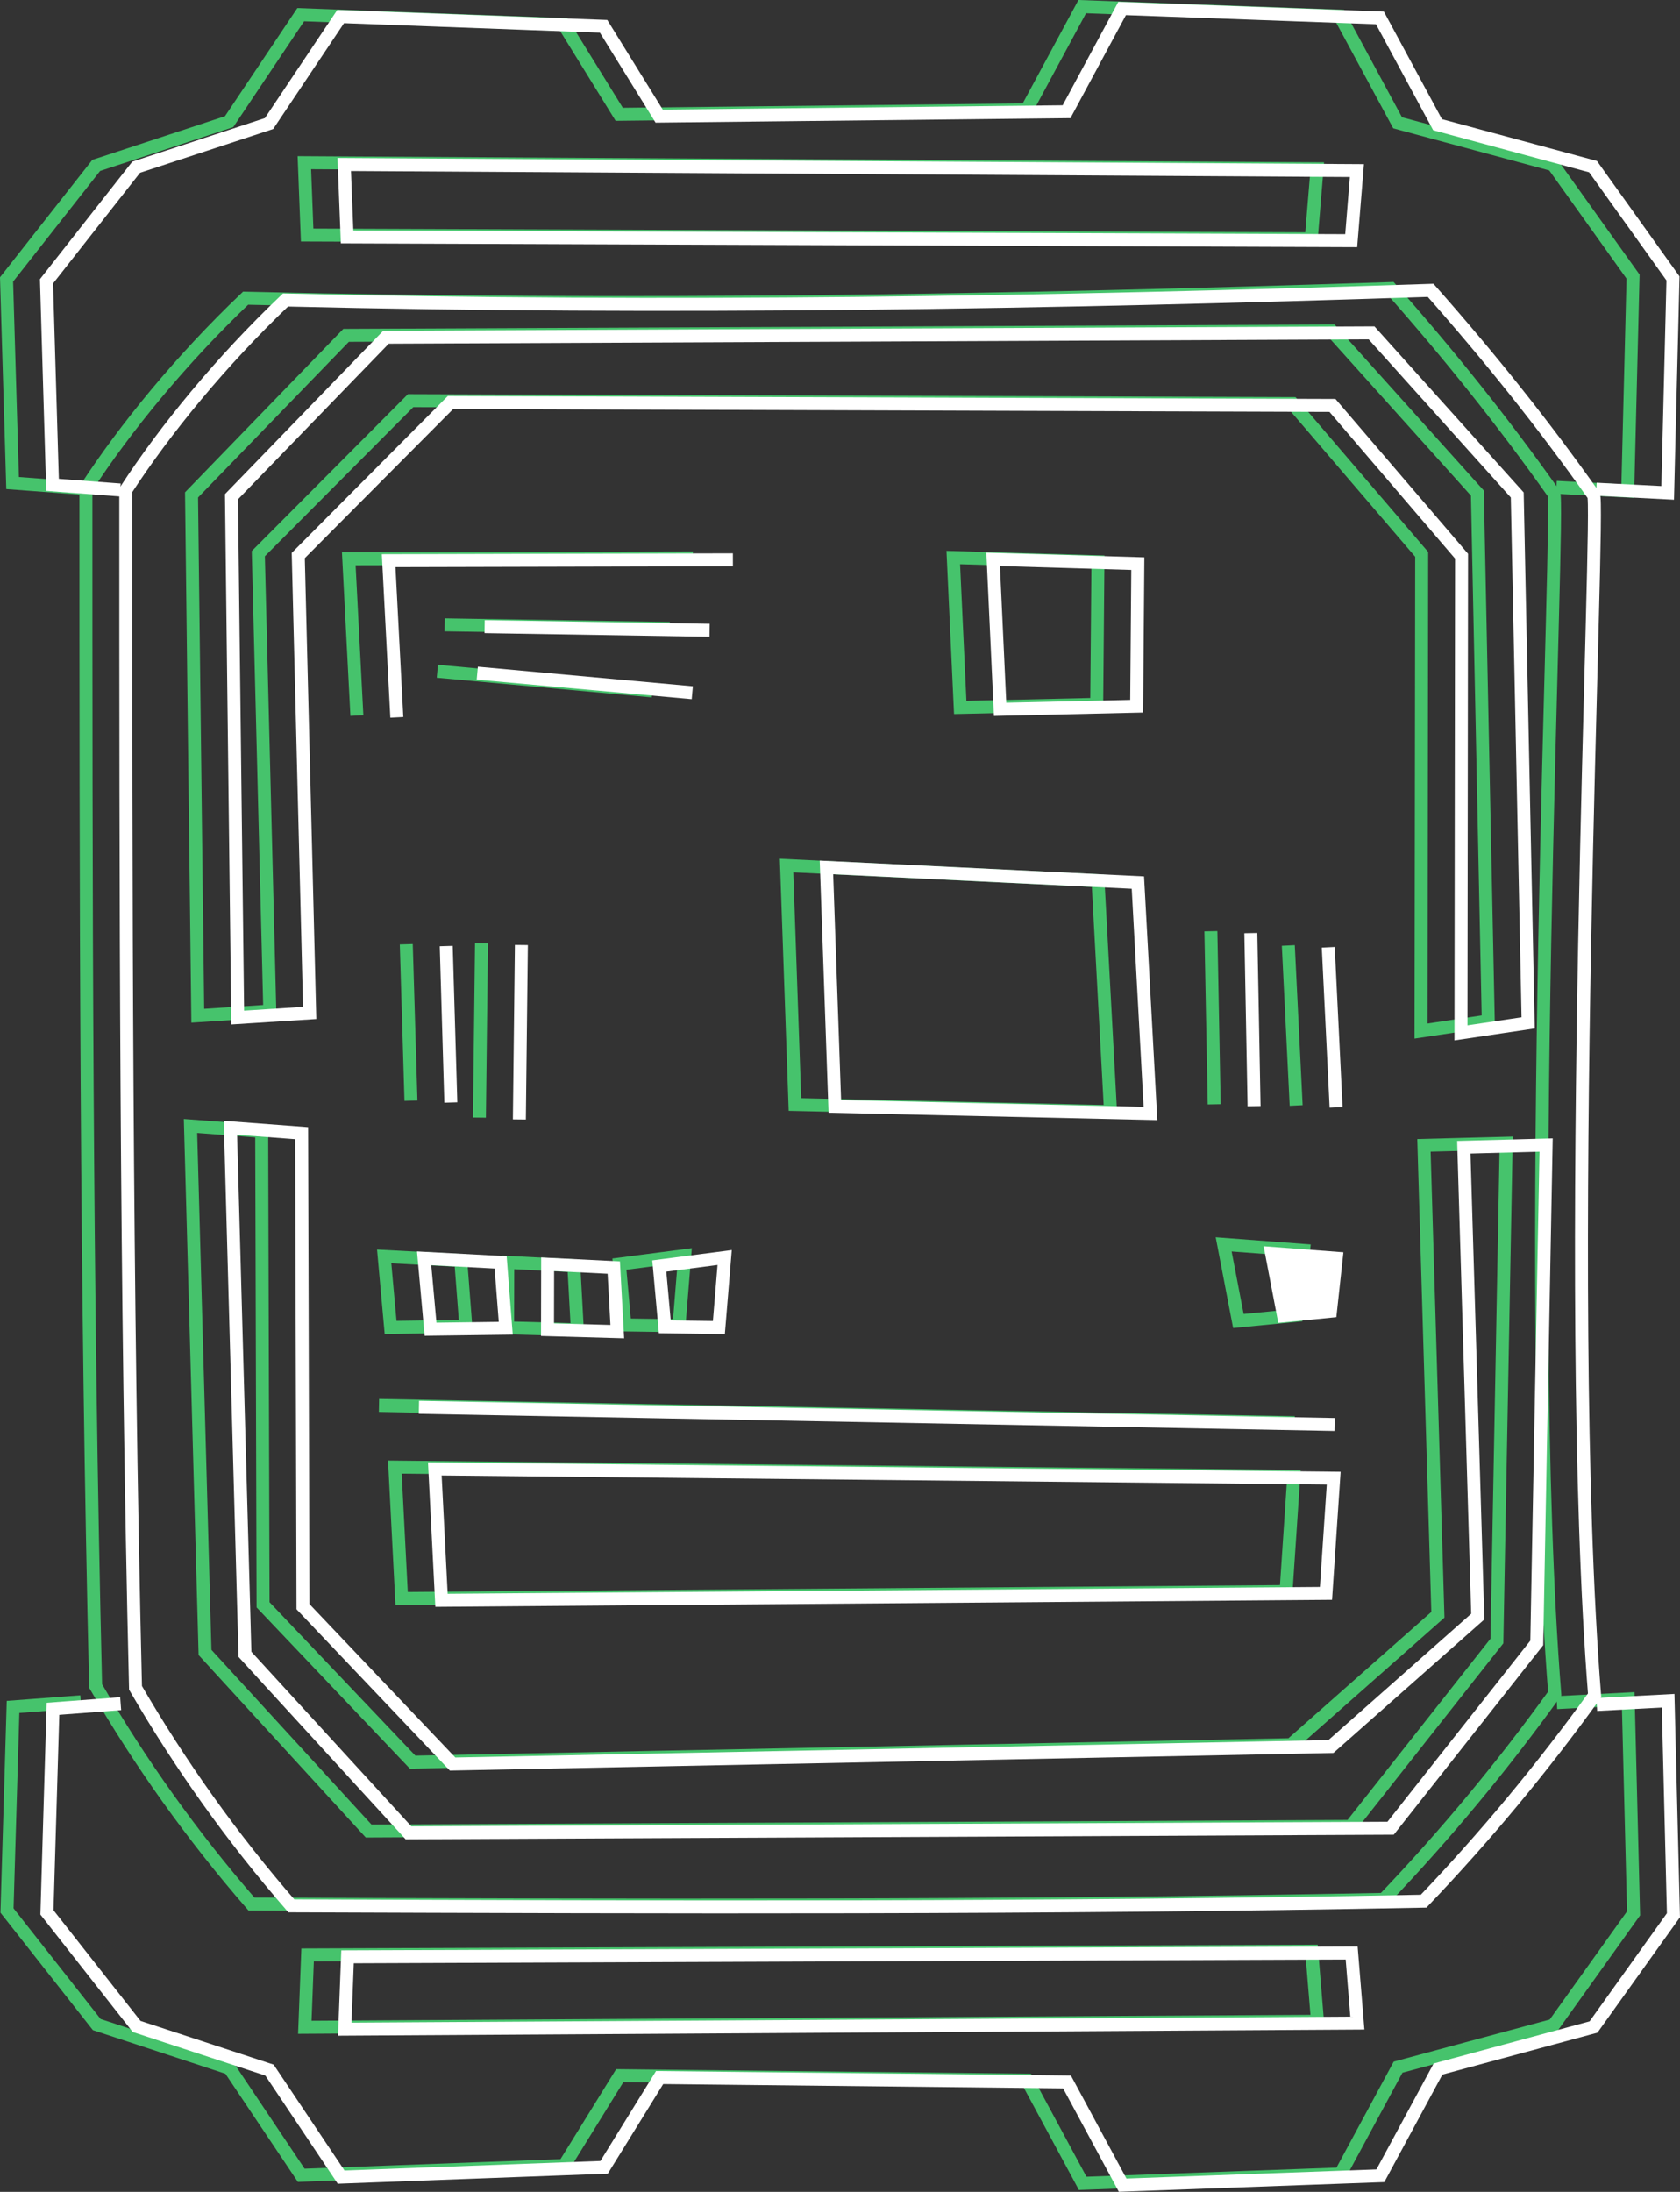 <?xml version="1.0" encoding="UTF-8"?>
<svg id="Capa_1" data-name="Capa 1" xmlns="http://www.w3.org/2000/svg" viewBox="0 0 259.1 338.05">
  <rect x="0" y="0" width="259.1" height="338.05" fill="#333333" stroke="none"/>
  <defs>
    <style>
      .cls-1 {
        stroke: #46c36c;
      }

      .cls-1, .cls-2 {
        fill: none;
        stroke-miterlimit: 10;
        stroke-width: 2px;
      }

      .cls-3 {
        fill: #fff;
      }

      .cls-2 {
        stroke: #fff;
      }
    </style>
  </defs>
  <g>
    <path class="cls-1" d="M13.25,75.33c0,61.57.01,123.13,1.5,184.71,6.88,11.85,14.88,23.1,24.03,33.62,58.3.21,116.61.42,174.63-.72,9.56-10,18.37-20.64,26.37-31.74-4.99-62.76.95-184.89-.17-185.12-7.71-10.91-16.09-21.37-25.12-31.58-58.87,1.95-117.78,2.91-176.61,1.49-9.91,9.43-18.59,20.04-24.63,29.33Z"/>
    <polyline class="cls-1" points="12.38 75.29 1.94 74.5 1.01 43.1 14.84 25.51 35.33 18.77 46.38 2.26 86.94 3.78 95.5 17.63 158.33 16.94 166.91 1.02 206.66 2.48 215.55 18.94 239.54 25.41 251.86 42.66 251.04 75.73 240.04 75.16"/>
    <polygon class="cls-1" points="46.94 25.09 47.37 36.25 202.23 36.83 203.12 26.03 46.94 25.09"/>
    <polygon class="cls-1" points="30.5 156.66 29.54 76.33 53.38 51.72 205.38 51.05 227.85 76.05 229.53 157.47 219.16 159.02 219.26 85.5 199.34 62.24 63.33 61.79 39.84 85.39 41.61 155.94 30.5 156.66"/>
    <polygon class="cls-1" points="29.38 173.66 40.36 174.49 40.57 247.51 63.64 271.78 199.1 269.08 221.76 249.05 219.61 176.65 232.29 176.32 230.86 253.1 208.31 281.69 56.85 282.4 31.62 254.86 29.38 173.66"/>
    <polygon class="cls-1" points="59.25 193.78 60.24 204.73 71.84 204.57 71.06 194.41 59.25 193.78"/>
    <polygon class="cls-1" points="78.31 194.7 78.29 204.8 89.04 205.09 88.5 195.22 78.31 194.7"/>
    <polygon class="cls-1" points="95.53 194.97 96.37 204.35 104.72 204.47 105.6 193.66 95.53 194.97"/>
    <polygon class="cls-1" points="121.31 133.49 122.6 170.35 171.27 171.44 169.34 135.83 121.31 133.49"/>
    <polygon class="cls-1" points="147.02 85.99 148.09 109.11 169.14 108.63 169.33 86.64 147.02 85.99"/>
    <line class="cls-1" x1="74.26" y1="145.47" x2="73.94" y2="172.37"/>
    <line class="cls-1" x1="62.66" y1="145.63" x2="63.38" y2="169.76"/>
    <line class="cls-1" x1="186.75" y1="143.62" x2="187.26" y2="170.32"/>
    <line class="cls-1" x1="198.69" y1="145.82" x2="199.9" y2="170.5"/>
    <polyline class="cls-1" points="55.04 110.36 53.79 86.19 106.87 86.06"/>
    <line class="cls-1" x1="68.58" y1="96.37" x2="103.29" y2="96.92"/>
    <line class="cls-1" x1="67.45" y1="103.53" x2="100.61" y2="106.56"/>
    <polygon class="cls-1" points="60.9 226.27 61.94 246.54 198.34 245.46 199.53 227.69 60.9 226.27"/>
    <line class="cls-1" x1="58.45" y1="216.76" x2="199.67" y2="219.42"/>
    <polygon class="cls-1" points="188.72 191.92 190.99 203.74 199.95 202.87 201.04 192.85 188.72 191.92"/>
    <polyline class="cls-1" points="12.46 262.47 2.01 263.26 1.08 294.66 14.92 312.25 35.4 318.99 46.46 335.5 87.01 333.99 95.58 320.13 158.4 320.82 166.98 336.74 206.73 335.29 215.62 318.82 239.61 312.35 251.94 295.1 251.11 262.03 240.11 262.6"/>
    <polygon class="cls-1" points="47.01 312.67 47.44 301.51 202.3 300.93 203.19 311.74 47.01 312.67"/>
  </g>
  <g>
    <path class="cls-2" d="M19.4,75.61c0,61.57.01,123.13,1.5,184.71,6.88,11.85,14.88,23.1,24.03,33.62,58.3.21,116.61.42,174.63-.72,9.56-10,18.37-20.64,26.37-31.74-4.99-62.76.95-184.89-.17-185.12-7.71-10.91-16.09-21.37-25.12-31.58-58.87,1.95-117.78,2.91-176.61,1.49-9.91,9.43-18.59,20.04-24.63,29.33Z"/>
    <polyline class="cls-2" points="18.54 75.57 8.1 74.78 7.17 43.39 21 25.79 41.49 19.06 52.54 2.55 93.09 4.06 101.66 17.91 164.49 17.23 173.06 1.31 212.82 2.76 221.71 19.23 245.69 25.7 258.02 42.94 257.2 76.02 246.2 75.45"/>
    <polygon class="cls-2" points="53.09 25.37 53.53 36.54 208.39 37.12 209.27 26.31 53.09 25.37"/>
    <polygon class="cls-2" points="36.66 156.94 35.7 76.61 59.53 52.01 211.53 51.34 234 76.34 235.68 157.76 225.32 159.3 225.41 85.78 205.5 62.53 69.48 62.08 46 85.68 47.76 156.23 36.66 156.94"/>
    <polygon class="cls-2" points="35.54 173.94 46.52 174.77 46.73 247.8 69.8 272.07 205.26 269.37 227.91 249.33 225.76 176.94 238.45 176.6 237.01 253.39 214.47 281.97 63 282.68 37.78 255.15 35.54 173.94"/>
    <polygon class="cls-2" points="65.41 194.07 66.4 205.01 78 204.86 77.21 194.7 65.41 194.07"/>
    <polygon class="cls-2" points="84.46 194.99 84.44 205.08 95.2 205.38 94.66 195.5 84.46 194.99"/>
    <polygon class="cls-2" points="101.68 195.26 102.53 204.64 110.87 204.75 111.76 193.95 101.68 195.26"/>
    <polygon class="cls-2" points="127.46 133.78 128.75 170.64 177.43 171.73 175.49 136.12 127.46 133.78"/>
    <polygon class="cls-2" points="153.17 86.27 154.24 109.4 175.3 108.92 175.48 86.93 153.17 86.27"/>
    <line class="cls-2" x1="80.41" y1="145.75" x2="80.1" y2="172.65"/>
    <line class="cls-2" x1="68.82" y1="145.91" x2="69.53" y2="170.04"/>
    <line class="cls-2" x1="192.91" y1="143.91" x2="193.41" y2="170.61"/>
    <line class="cls-2" x1="204.85" y1="146.1" x2="206.06" y2="170.79"/>
    <polyline class="cls-2" points="61.2 110.64 59.94 86.47 113.03 86.34"/>
    <line class="cls-2" x1="74.74" y1="96.65" x2="109.44" y2="97.21"/>
    <line class="cls-2" x1="73.61" y1="103.82" x2="106.77" y2="106.84"/>
    <polygon class="cls-2" points="67.06 226.55 68.09 246.82 204.5 245.75 205.69 227.98 67.06 226.55"/>
    <line class="cls-2" x1="64.61" y1="217.05" x2="205.83" y2="219.7"/>
    <polygon class="cls-3" points="194.88 192.21 197.14 204.03 206.1 203.15 207.19 193.14 194.88 192.21"/>
    <polyline class="cls-2" points="18.61 262.76 8.17 263.55 7.24 294.95 21.07 312.54 41.56 319.27 52.61 335.78 93.17 334.27 101.73 320.42 164.56 321.1 173.14 337.02 212.89 335.57 221.78 319.11 245.76 312.63 258.09 295.39 257.27 262.31 246.27 262.89"/>
    <polygon class="cls-2" points="53.17 312.96 53.6 301.8 208.46 301.21 209.34 312.02 53.17 312.96"/>
  </g>
</svg>